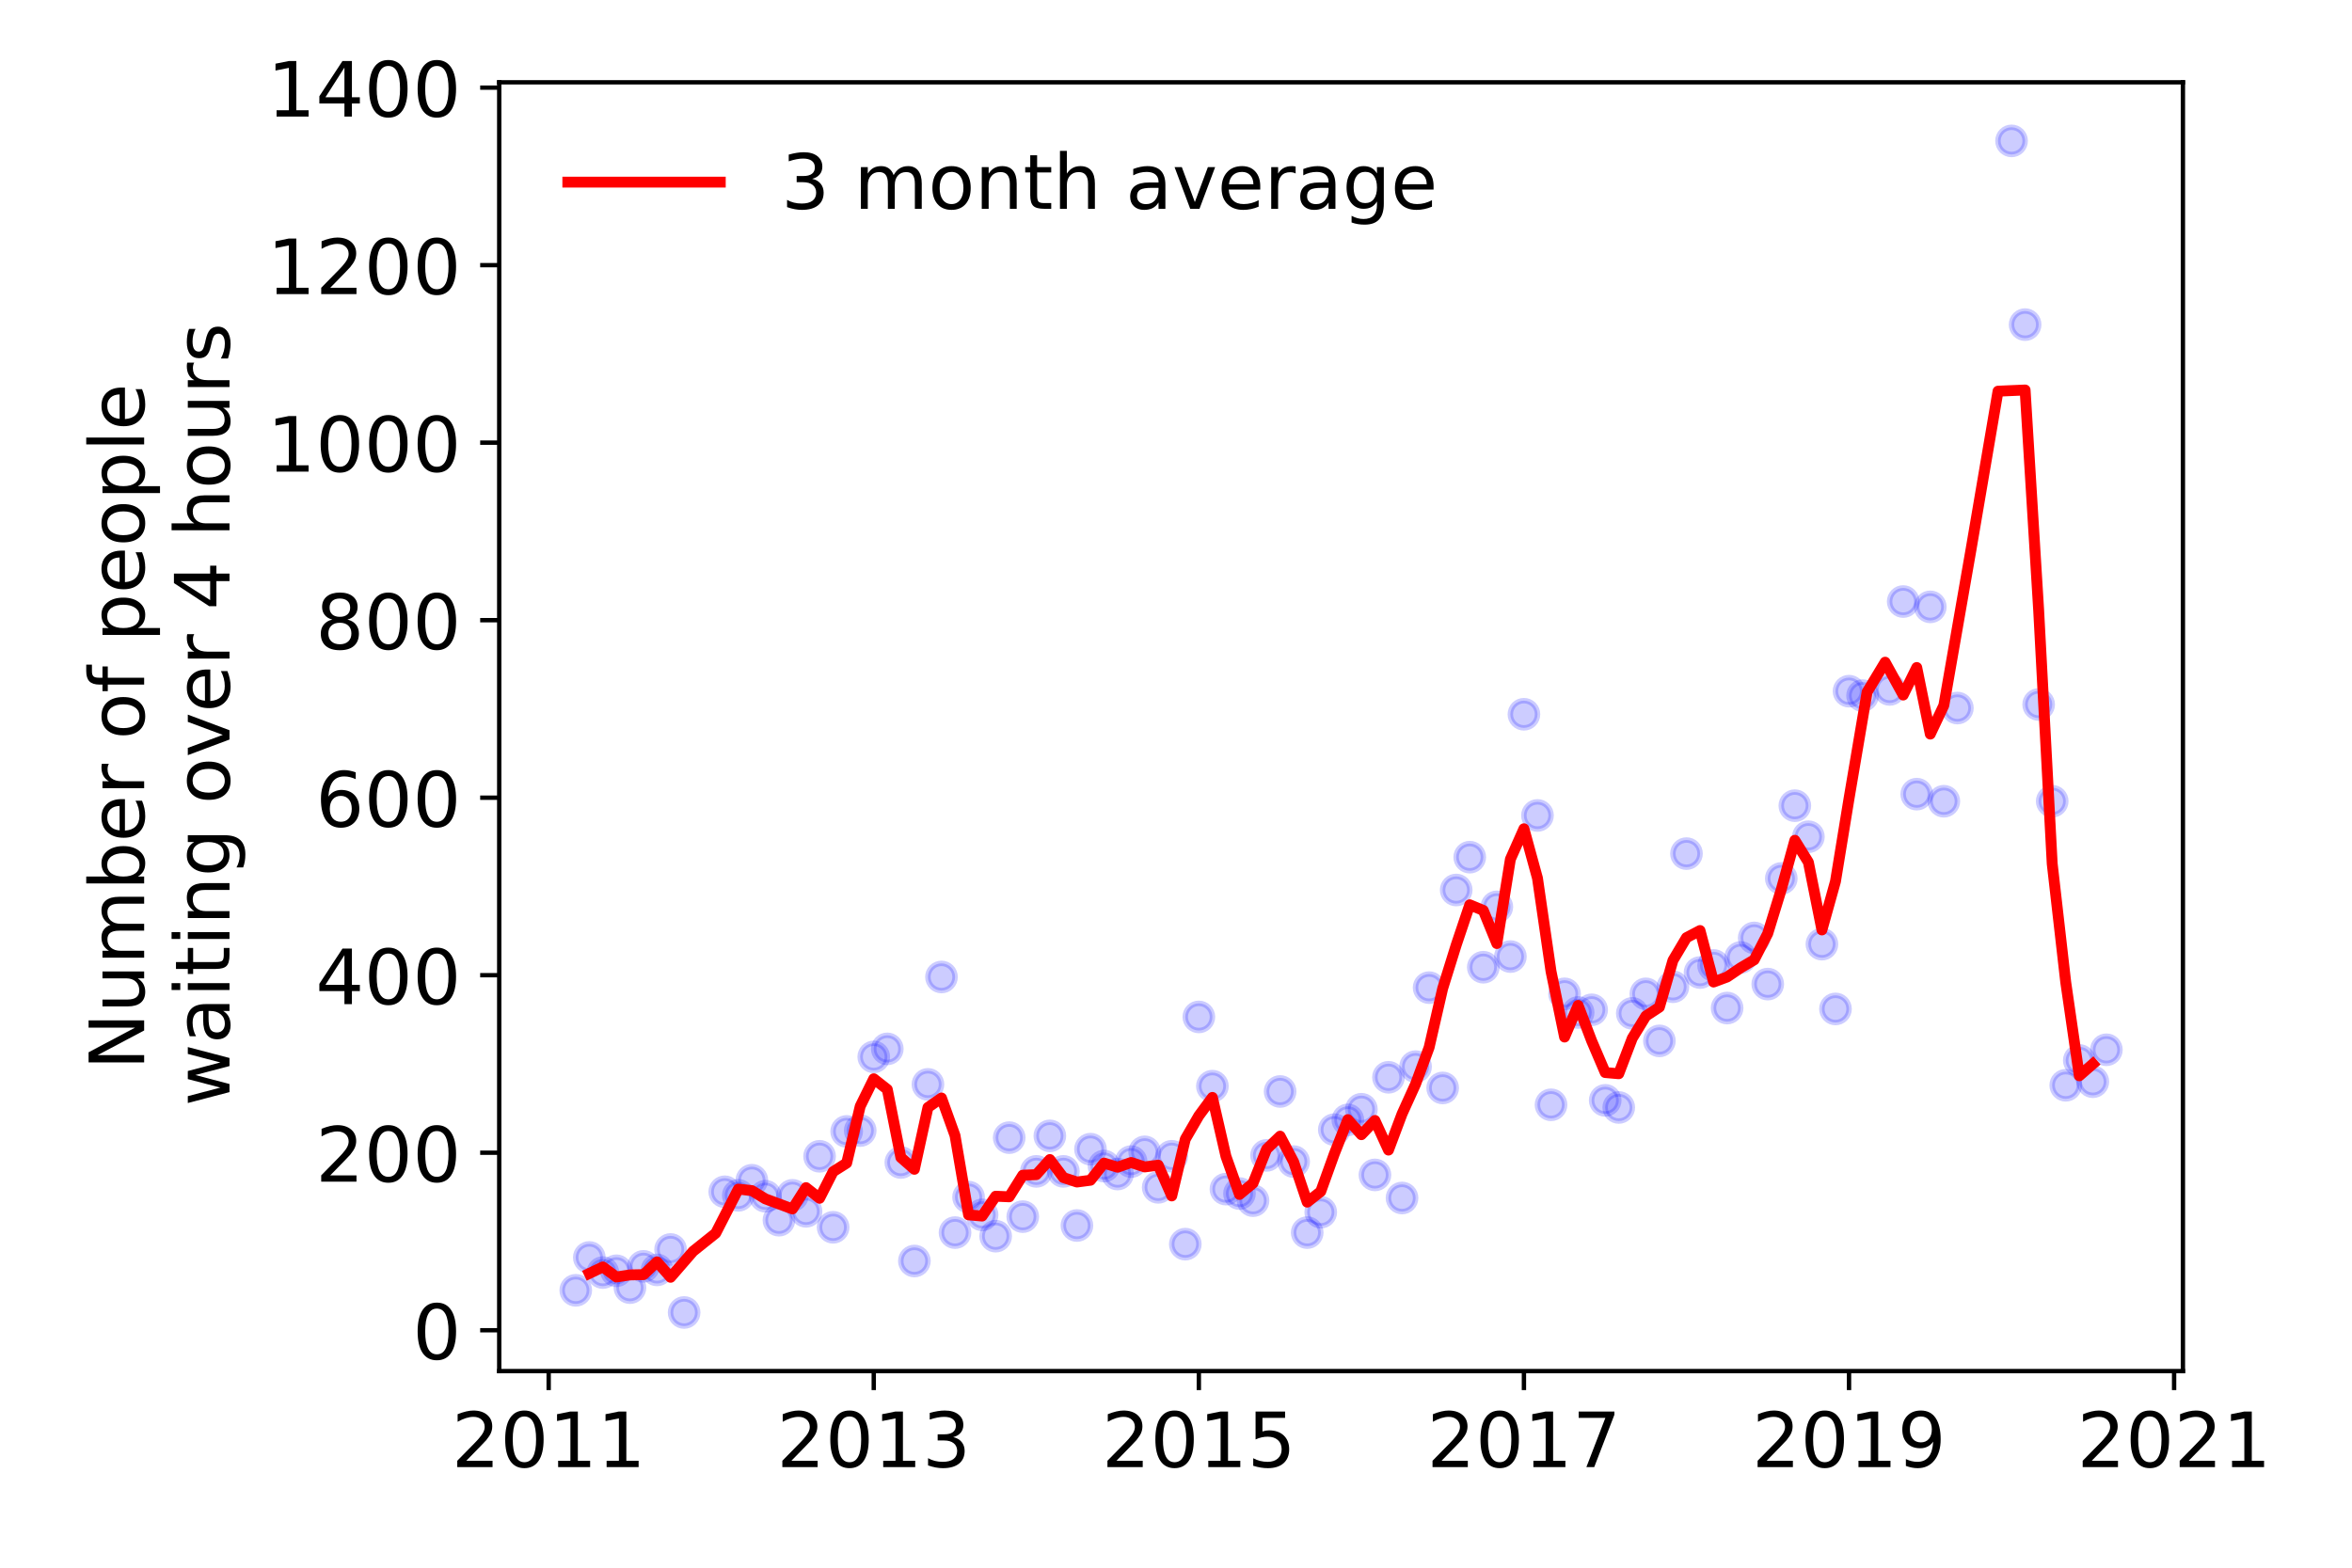 <?xml version="1.0" encoding="utf-8" standalone="no"?>
<!DOCTYPE svg PUBLIC "-//W3C//DTD SVG 1.1//EN"
  "http://www.w3.org/Graphics/SVG/1.1/DTD/svg11.dtd">
<!-- Created with matplotlib (https://matplotlib.org/) -->
<svg height="288pt" version="1.1" viewBox="0 0 432 288" width="432pt" xmlns="http://www.w3.org/2000/svg" xmlns:xlink="http://www.w3.org/1999/xlink">
 <defs>
  <style type="text/css">
*{stroke-linecap:butt;stroke-linejoin:round;}
  </style>
 </defs>
 <g id="figure_1">
  <g id="patch_1">
   <path d="M 0 288 
L 432 288 
L 432 0 
L 0 0 
z
" style="fill:#ffffff;"/>
  </g>
  <g id="axes_1">
   <g id="patch_2">
    <path d="M 91.695 251.88 
L 400.943 251.88 
L 400.943 15.12 
L 91.695 15.12 
z
" style="fill:#ffffff;"/>
   </g>
   <g id="matplotlib.axis_1">
    <g id="xtick_1">
     <g id="line2d_1">
      <defs>
       <path d="M 0 0 
L 0 3.5 
" id="md2a0198db1" style="stroke:#000000;stroke-width:0.8;"/>
      </defs>
      <g>
       <use style="stroke:#000000;stroke-width:0.8;" x="100.776" xlink:href="#md2a0198db1" y="251.88"/>
      </g>
     </g>
     <g id="text_1">
      <!-- 2011 -->
      <defs>
       <path d="M 19.188 8.297 
L 53.609 8.297 
L 53.609 0 
L 7.328 0 
L 7.328 8.297 
Q 12.938 14.109 22.625 23.891 
Q 32.328 33.688 34.812 36.531 
Q 39.547 41.844 41.422 45.531 
Q 43.312 49.219 43.312 52.781 
Q 43.312 58.594 39.234 62.25 
Q 35.156 65.922 28.609 65.922 
Q 23.969 65.922 18.812 64.312 
Q 13.672 62.703 7.812 59.422 
L 7.812 69.391 
Q 13.766 71.781 18.938 73 
Q 24.125 74.219 28.422 74.219 
Q 39.75 74.219 46.484 68.547 
Q 53.219 62.891 53.219 53.422 
Q 53.219 48.922 51.531 44.891 
Q 49.859 40.875 45.406 35.406 
Q 44.188 33.984 37.641 27.219 
Q 31.109 20.453 19.188 8.297 
z
" id="DejaVuSans-50"/>
       <path d="M 31.781 66.406 
Q 24.172 66.406 20.328 58.906 
Q 16.5 51.422 16.5 36.375 
Q 16.5 21.391 20.328 13.891 
Q 24.172 6.391 31.781 6.391 
Q 39.453 6.391 43.281 13.891 
Q 47.125 21.391 47.125 36.375 
Q 47.125 51.422 43.281 58.906 
Q 39.453 66.406 31.781 66.406 
z
M 31.781 74.219 
Q 44.047 74.219 50.516 64.516 
Q 56.984 54.828 56.984 36.375 
Q 56.984 17.969 50.516 8.266 
Q 44.047 -1.422 31.781 -1.422 
Q 19.531 -1.422 13.062 8.266 
Q 6.594 17.969 6.594 36.375 
Q 6.594 54.828 13.062 64.516 
Q 19.531 74.219 31.781 74.219 
z
" id="DejaVuSans-48"/>
       <path d="M 12.406 8.297 
L 28.516 8.297 
L 28.516 63.922 
L 10.984 60.406 
L 10.984 69.391 
L 28.422 72.906 
L 38.281 72.906 
L 38.281 8.297 
L 54.391 8.297 
L 54.391 0 
L 12.406 0 
z
" id="DejaVuSans-49"/>
      </defs>
      <g transform="translate(82.961 269.518)scale(0.14 -0.14)">
       <use xlink:href="#DejaVuSans-50"/>
       <use x="63.623" xlink:href="#DejaVuSans-48"/>
       <use x="127.246" xlink:href="#DejaVuSans-49"/>
       <use x="190.869" xlink:href="#DejaVuSans-49"/>
      </g>
     </g>
    </g>
    <g id="xtick_2">
     <g id="line2d_2">
      <g>
       <use style="stroke:#000000;stroke-width:0.8;" x="160.486" xlink:href="#md2a0198db1" y="251.88"/>
      </g>
     </g>
     <g id="text_2">
      <!-- 2013 -->
      <defs>
       <path d="M 40.578 39.312 
Q 47.656 37.797 51.625 33 
Q 55.609 28.219 55.609 21.188 
Q 55.609 10.406 48.188 4.484 
Q 40.766 -1.422 27.094 -1.422 
Q 22.516 -1.422 17.656 -0.516 
Q 12.797 0.391 7.625 2.203 
L 7.625 11.719 
Q 11.719 9.328 16.594 8.109 
Q 21.484 6.891 26.812 6.891 
Q 36.078 6.891 40.938 10.547 
Q 45.797 14.203 45.797 21.188 
Q 45.797 27.641 41.281 31.266 
Q 36.766 34.906 28.719 34.906 
L 20.219 34.906 
L 20.219 43.016 
L 29.109 43.016 
Q 36.375 43.016 40.234 45.922 
Q 44.094 48.828 44.094 54.297 
Q 44.094 59.906 40.109 62.906 
Q 36.141 65.922 28.719 65.922 
Q 24.656 65.922 20.016 65.031 
Q 15.375 64.156 9.812 62.312 
L 9.812 71.094 
Q 15.438 72.656 20.344 73.438 
Q 25.25 74.219 29.594 74.219 
Q 40.828 74.219 47.359 69.109 
Q 53.906 64.016 53.906 55.328 
Q 53.906 49.266 50.438 45.094 
Q 46.969 40.922 40.578 39.312 
z
" id="DejaVuSans-51"/>
      </defs>
      <g transform="translate(142.671 269.518)scale(0.14 -0.14)">
       <use xlink:href="#DejaVuSans-50"/>
       <use x="63.623" xlink:href="#DejaVuSans-48"/>
       <use x="127.246" xlink:href="#DejaVuSans-49"/>
       <use x="190.869" xlink:href="#DejaVuSans-51"/>
      </g>
     </g>
    </g>
    <g id="xtick_3">
     <g id="line2d_3">
      <g>
       <use style="stroke:#000000;stroke-width:0.8;" x="220.196" xlink:href="#md2a0198db1" y="251.88"/>
      </g>
     </g>
     <g id="text_3">
      <!-- 2015 -->
      <defs>
       <path d="M 10.797 72.906 
L 49.516 72.906 
L 49.516 64.594 
L 19.828 64.594 
L 19.828 46.734 
Q 21.969 47.469 24.109 47.828 
Q 26.266 48.188 28.422 48.188 
Q 40.625 48.188 47.75 41.5 
Q 54.891 34.812 54.891 23.391 
Q 54.891 11.625 47.562 5.094 
Q 40.234 -1.422 26.906 -1.422 
Q 22.312 -1.422 17.547 -0.641 
Q 12.797 0.141 7.719 1.703 
L 7.719 11.625 
Q 12.109 9.234 16.797 8.062 
Q 21.484 6.891 26.703 6.891 
Q 35.156 6.891 40.078 11.328 
Q 45.016 15.766 45.016 23.391 
Q 45.016 31 40.078 35.438 
Q 35.156 39.891 26.703 39.891 
Q 22.75 39.891 18.812 39.016 
Q 14.891 38.141 10.797 36.281 
z
" id="DejaVuSans-53"/>
      </defs>
      <g transform="translate(202.381 269.518)scale(0.14 -0.14)">
       <use xlink:href="#DejaVuSans-50"/>
       <use x="63.623" xlink:href="#DejaVuSans-48"/>
       <use x="127.246" xlink:href="#DejaVuSans-49"/>
       <use x="190.869" xlink:href="#DejaVuSans-53"/>
      </g>
     </g>
    </g>
    <g id="xtick_4">
     <g id="line2d_4">
      <g>
       <use style="stroke:#000000;stroke-width:0.8;" x="279.906" xlink:href="#md2a0198db1" y="251.88"/>
      </g>
     </g>
     <g id="text_4">
      <!-- 2017 -->
      <defs>
       <path d="M 8.203 72.906 
L 55.078 72.906 
L 55.078 68.703 
L 28.609 0 
L 18.312 0 
L 43.219 64.594 
L 8.203 64.594 
z
" id="DejaVuSans-55"/>
      </defs>
      <g transform="translate(262.091 269.518)scale(0.14 -0.14)">
       <use xlink:href="#DejaVuSans-50"/>
       <use x="63.623" xlink:href="#DejaVuSans-48"/>
       <use x="127.246" xlink:href="#DejaVuSans-49"/>
       <use x="190.869" xlink:href="#DejaVuSans-55"/>
      </g>
     </g>
    </g>
    <g id="xtick_5">
     <g id="line2d_5">
      <g>
       <use style="stroke:#000000;stroke-width:0.8;" x="339.616" xlink:href="#md2a0198db1" y="251.88"/>
      </g>
     </g>
     <g id="text_5">
      <!-- 2019 -->
      <defs>
       <path d="M 10.984 1.516 
L 10.984 10.5 
Q 14.703 8.734 18.5 7.812 
Q 22.312 6.891 25.984 6.891 
Q 35.75 6.891 40.891 13.453 
Q 46.047 20.016 46.781 33.406 
Q 43.953 29.203 39.594 26.953 
Q 35.25 24.703 29.984 24.703 
Q 19.047 24.703 12.672 31.312 
Q 6.297 37.938 6.297 49.422 
Q 6.297 60.641 12.938 67.422 
Q 19.578 74.219 30.609 74.219 
Q 43.266 74.219 49.922 64.516 
Q 56.594 54.828 56.594 36.375 
Q 56.594 19.141 48.406 8.859 
Q 40.234 -1.422 26.422 -1.422 
Q 22.703 -1.422 18.891 -0.688 
Q 15.094 0.047 10.984 1.516 
z
M 30.609 32.422 
Q 37.25 32.422 41.125 36.953 
Q 45.016 41.5 45.016 49.422 
Q 45.016 57.281 41.125 61.844 
Q 37.25 66.406 30.609 66.406 
Q 23.969 66.406 20.094 61.844 
Q 16.219 57.281 16.219 49.422 
Q 16.219 41.5 20.094 36.953 
Q 23.969 32.422 30.609 32.422 
z
" id="DejaVuSans-57"/>
      </defs>
      <g transform="translate(321.801 269.518)scale(0.14 -0.14)">
       <use xlink:href="#DejaVuSans-50"/>
       <use x="63.623" xlink:href="#DejaVuSans-48"/>
       <use x="127.246" xlink:href="#DejaVuSans-49"/>
       <use x="190.869" xlink:href="#DejaVuSans-57"/>
      </g>
     </g>
    </g>
    <g id="xtick_6">
     <g id="line2d_6">
      <g>
       <use style="stroke:#000000;stroke-width:0.8;" x="399.326" xlink:href="#md2a0198db1" y="251.88"/>
      </g>
     </g>
     <g id="text_6">
      <!-- 2021 -->
      <g transform="translate(381.511 269.518)scale(0.14 -0.14)">
       <use xlink:href="#DejaVuSans-50"/>
       <use x="63.623" xlink:href="#DejaVuSans-48"/>
       <use x="127.246" xlink:href="#DejaVuSans-50"/>
       <use x="190.869" xlink:href="#DejaVuSans-49"/>
      </g>
     </g>
    </g>
   </g>
   <g id="matplotlib.axis_2">
    <g id="ytick_1">
     <g id="line2d_7">
      <defs>
       <path d="M 0 0 
L -3.5 0 
" id="md199c65a89" style="stroke:#000000;stroke-width:0.8;"/>
      </defs>
      <g>
       <use style="stroke:#000000;stroke-width:0.8;" x="91.695" xlink:href="#md199c65a89" y="244.379"/>
      </g>
     </g>
     <g id="text_7">
      <!-- 0 -->
      <g transform="translate(75.787 249.698)scale(0.14 -0.14)">
       <use xlink:href="#DejaVuSans-48"/>
      </g>
     </g>
    </g>
    <g id="ytick_2">
     <g id="line2d_8">
      <g>
       <use style="stroke:#000000;stroke-width:0.8;" x="91.695" xlink:href="#md199c65a89" y="211.768"/>
      </g>
     </g>
     <g id="text_8">
      <!-- 200 -->
      <g transform="translate(57.972 217.087)scale(0.14 -0.14)">
       <use xlink:href="#DejaVuSans-50"/>
       <use x="63.623" xlink:href="#DejaVuSans-48"/>
       <use x="127.246" xlink:href="#DejaVuSans-48"/>
      </g>
     </g>
    </g>
    <g id="ytick_3">
     <g id="line2d_9">
      <g>
       <use style="stroke:#000000;stroke-width:0.8;" x="91.695" xlink:href="#md199c65a89" y="179.156"/>
      </g>
     </g>
     <g id="text_9">
      <!-- 400 -->
      <defs>
       <path d="M 37.797 64.312 
L 12.891 25.391 
L 37.797 25.391 
z
M 35.203 72.906 
L 47.609 72.906 
L 47.609 25.391 
L 58.016 25.391 
L 58.016 17.188 
L 47.609 17.188 
L 47.609 0 
L 37.797 0 
L 37.797 17.188 
L 4.891 17.188 
L 4.891 26.703 
z
" id="DejaVuSans-52"/>
      </defs>
      <g transform="translate(57.972 184.475)scale(0.14 -0.14)">
       <use xlink:href="#DejaVuSans-52"/>
       <use x="63.623" xlink:href="#DejaVuSans-48"/>
       <use x="127.246" xlink:href="#DejaVuSans-48"/>
      </g>
     </g>
    </g>
    <g id="ytick_4">
     <g id="line2d_10">
      <g>
       <use style="stroke:#000000;stroke-width:0.8;" x="91.695" xlink:href="#md199c65a89" y="146.545"/>
      </g>
     </g>
     <g id="text_10">
      <!-- 600 -->
      <defs>
       <path d="M 33.016 40.375 
Q 26.375 40.375 22.484 35.828 
Q 18.609 31.297 18.609 23.391 
Q 18.609 15.531 22.484 10.953 
Q 26.375 6.391 33.016 6.391 
Q 39.656 6.391 43.531 10.953 
Q 47.406 15.531 47.406 23.391 
Q 47.406 31.297 43.531 35.828 
Q 39.656 40.375 33.016 40.375 
z
M 52.594 71.297 
L 52.594 62.312 
Q 48.875 64.062 45.094 64.984 
Q 41.312 65.922 37.594 65.922 
Q 27.828 65.922 22.672 59.328 
Q 17.531 52.734 16.797 39.406 
Q 19.672 43.656 24.016 45.922 
Q 28.375 48.188 33.594 48.188 
Q 44.578 48.188 50.953 41.516 
Q 57.328 34.859 57.328 23.391 
Q 57.328 12.156 50.688 5.359 
Q 44.047 -1.422 33.016 -1.422 
Q 20.359 -1.422 13.672 8.266 
Q 6.984 17.969 6.984 36.375 
Q 6.984 53.656 15.188 63.938 
Q 23.391 74.219 37.203 74.219 
Q 40.922 74.219 44.703 73.484 
Q 48.484 72.75 52.594 71.297 
z
" id="DejaVuSans-54"/>
      </defs>
      <g transform="translate(57.972 151.864)scale(0.14 -0.14)">
       <use xlink:href="#DejaVuSans-54"/>
       <use x="63.623" xlink:href="#DejaVuSans-48"/>
       <use x="127.246" xlink:href="#DejaVuSans-48"/>
      </g>
     </g>
    </g>
    <g id="ytick_5">
     <g id="line2d_11">
      <g>
       <use style="stroke:#000000;stroke-width:0.8;" x="91.695" xlink:href="#md199c65a89" y="113.933"/>
      </g>
     </g>
     <g id="text_11">
      <!-- 800 -->
      <defs>
       <path d="M 31.781 34.625 
Q 24.75 34.625 20.719 30.859 
Q 16.703 27.094 16.703 20.516 
Q 16.703 13.922 20.719 10.156 
Q 24.75 6.391 31.781 6.391 
Q 38.812 6.391 42.859 10.172 
Q 46.922 13.969 46.922 20.516 
Q 46.922 27.094 42.891 30.859 
Q 38.875 34.625 31.781 34.625 
z
M 21.922 38.812 
Q 15.578 40.375 12.031 44.719 
Q 8.5 49.078 8.5 55.328 
Q 8.5 64.062 14.719 69.141 
Q 20.953 74.219 31.781 74.219 
Q 42.672 74.219 48.875 69.141 
Q 55.078 64.062 55.078 55.328 
Q 55.078 49.078 51.531 44.719 
Q 48 40.375 41.703 38.812 
Q 48.828 37.156 52.797 32.312 
Q 56.781 27.484 56.781 20.516 
Q 56.781 9.906 50.312 4.234 
Q 43.844 -1.422 31.781 -1.422 
Q 19.734 -1.422 13.25 4.234 
Q 6.781 9.906 6.781 20.516 
Q 6.781 27.484 10.781 32.312 
Q 14.797 37.156 21.922 38.812 
z
M 18.312 54.391 
Q 18.312 48.734 21.844 45.562 
Q 25.391 42.391 31.781 42.391 
Q 38.141 42.391 41.719 45.562 
Q 45.312 48.734 45.312 54.391 
Q 45.312 60.062 41.719 63.234 
Q 38.141 66.406 31.781 66.406 
Q 25.391 66.406 21.844 63.234 
Q 18.312 60.062 18.312 54.391 
z
" id="DejaVuSans-56"/>
      </defs>
      <g transform="translate(57.972 119.252)scale(0.14 -0.14)">
       <use xlink:href="#DejaVuSans-56"/>
       <use x="63.623" xlink:href="#DejaVuSans-48"/>
       <use x="127.246" xlink:href="#DejaVuSans-48"/>
      </g>
     </g>
    </g>
    <g id="ytick_6">
     <g id="line2d_12">
      <g>
       <use style="stroke:#000000;stroke-width:0.8;" x="91.695" xlink:href="#md199c65a89" y="81.321"/>
      </g>
     </g>
     <g id="text_12">
      <!-- 1000 -->
      <g transform="translate(49.065 86.64)scale(0.14 -0.14)">
       <use xlink:href="#DejaVuSans-49"/>
       <use x="63.623" xlink:href="#DejaVuSans-48"/>
       <use x="127.246" xlink:href="#DejaVuSans-48"/>
       <use x="190.869" xlink:href="#DejaVuSans-48"/>
      </g>
     </g>
    </g>
    <g id="ytick_7">
     <g id="line2d_13">
      <g>
       <use style="stroke:#000000;stroke-width:0.8;" x="91.695" xlink:href="#md199c65a89" y="48.71"/>
      </g>
     </g>
     <g id="text_13">
      <!-- 1200 -->
      <g transform="translate(49.065 54.029)scale(0.14 -0.14)">
       <use xlink:href="#DejaVuSans-49"/>
       <use x="63.623" xlink:href="#DejaVuSans-50"/>
       <use x="127.246" xlink:href="#DejaVuSans-48"/>
       <use x="190.869" xlink:href="#DejaVuSans-48"/>
      </g>
     </g>
    </g>
    <g id="ytick_8">
     <g id="line2d_14">
      <g>
       <use style="stroke:#000000;stroke-width:0.8;" x="91.695" xlink:href="#md199c65a89" y="16.098"/>
      </g>
     </g>
     <g id="text_14">
      <!-- 1400 -->
      <g transform="translate(49.065 21.417)scale(0.14 -0.14)">
       <use xlink:href="#DejaVuSans-49"/>
       <use x="63.623" xlink:href="#DejaVuSans-52"/>
       <use x="127.246" xlink:href="#DejaVuSans-48"/>
       <use x="190.869" xlink:href="#DejaVuSans-48"/>
      </g>
     </g>
    </g>
    <g id="text_15">
     <!-- Number of people -->
     <defs>
      <path d="M 9.812 72.906 
L 23.094 72.906 
L 55.422 11.922 
L 55.422 72.906 
L 64.984 72.906 
L 64.984 0 
L 51.703 0 
L 19.391 60.984 
L 19.391 0 
L 9.812 0 
z
" id="DejaVuSans-78"/>
      <path d="M 8.5 21.578 
L 8.5 54.688 
L 17.484 54.688 
L 17.484 21.922 
Q 17.484 14.156 20.5 10.266 
Q 23.531 6.391 29.594 6.391 
Q 36.859 6.391 41.078 11.031 
Q 45.312 15.672 45.312 23.688 
L 45.312 54.688 
L 54.297 54.688 
L 54.297 0 
L 45.312 0 
L 45.312 8.406 
Q 42.047 3.422 37.719 1 
Q 33.406 -1.422 27.688 -1.422 
Q 18.266 -1.422 13.375 4.438 
Q 8.5 10.297 8.5 21.578 
z
M 31.109 56 
z
" id="DejaVuSans-117"/>
      <path d="M 52 44.188 
Q 55.375 50.25 60.062 53.125 
Q 64.75 56 71.094 56 
Q 79.641 56 84.281 50.016 
Q 88.922 44.047 88.922 33.016 
L 88.922 0 
L 79.891 0 
L 79.891 32.719 
Q 79.891 40.578 77.094 44.375 
Q 74.312 48.188 68.609 48.188 
Q 61.625 48.188 57.562 43.547 
Q 53.516 38.922 53.516 30.906 
L 53.516 0 
L 44.484 0 
L 44.484 32.719 
Q 44.484 40.625 41.703 44.406 
Q 38.922 48.188 33.109 48.188 
Q 26.219 48.188 22.156 43.531 
Q 18.109 38.875 18.109 30.906 
L 18.109 0 
L 9.078 0 
L 9.078 54.688 
L 18.109 54.688 
L 18.109 46.188 
Q 21.188 51.219 25.484 53.609 
Q 29.781 56 35.688 56 
Q 41.656 56 45.828 52.969 
Q 50 49.953 52 44.188 
z
" id="DejaVuSans-109"/>
      <path d="M 48.688 27.297 
Q 48.688 37.203 44.609 42.844 
Q 40.531 48.484 33.406 48.484 
Q 26.266 48.484 22.188 42.844 
Q 18.109 37.203 18.109 27.297 
Q 18.109 17.391 22.188 11.75 
Q 26.266 6.109 33.406 6.109 
Q 40.531 6.109 44.609 11.75 
Q 48.688 17.391 48.688 27.297 
z
M 18.109 46.391 
Q 20.953 51.266 25.266 53.625 
Q 29.594 56 35.594 56 
Q 45.562 56 51.781 48.094 
Q 58.016 40.188 58.016 27.297 
Q 58.016 14.406 51.781 6.484 
Q 45.562 -1.422 35.594 -1.422 
Q 29.594 -1.422 25.266 0.953 
Q 20.953 3.328 18.109 8.203 
L 18.109 0 
L 9.078 0 
L 9.078 75.984 
L 18.109 75.984 
z
" id="DejaVuSans-98"/>
      <path d="M 56.203 29.594 
L 56.203 25.203 
L 14.891 25.203 
Q 15.484 15.922 20.484 11.062 
Q 25.484 6.203 34.422 6.203 
Q 39.594 6.203 44.453 7.469 
Q 49.312 8.734 54.109 11.281 
L 54.109 2.781 
Q 49.266 0.734 44.188 -0.344 
Q 39.109 -1.422 33.891 -1.422 
Q 20.797 -1.422 13.156 6.188 
Q 5.516 13.812 5.516 26.812 
Q 5.516 40.234 12.766 48.109 
Q 20.016 56 32.328 56 
Q 43.359 56 49.781 48.891 
Q 56.203 41.797 56.203 29.594 
z
M 47.219 32.234 
Q 47.125 39.594 43.094 43.984 
Q 39.062 48.391 32.422 48.391 
Q 24.906 48.391 20.391 44.141 
Q 15.875 39.891 15.188 32.172 
z
" id="DejaVuSans-101"/>
      <path d="M 41.109 46.297 
Q 39.594 47.172 37.812 47.578 
Q 36.031 48 33.891 48 
Q 26.266 48 22.188 43.047 
Q 18.109 38.094 18.109 28.812 
L 18.109 0 
L 9.078 0 
L 9.078 54.688 
L 18.109 54.688 
L 18.109 46.188 
Q 20.953 51.172 25.484 53.578 
Q 30.031 56 36.531 56 
Q 37.453 56 38.578 55.875 
Q 39.703 55.766 41.062 55.516 
z
" id="DejaVuSans-114"/>
      <path id="DejaVuSans-32"/>
      <path d="M 30.609 48.391 
Q 23.391 48.391 19.188 42.75 
Q 14.984 37.109 14.984 27.297 
Q 14.984 17.484 19.156 11.844 
Q 23.344 6.203 30.609 6.203 
Q 37.797 6.203 41.984 11.859 
Q 46.188 17.531 46.188 27.297 
Q 46.188 37.016 41.984 42.703 
Q 37.797 48.391 30.609 48.391 
z
M 30.609 56 
Q 42.328 56 49.016 48.375 
Q 55.719 40.766 55.719 27.297 
Q 55.719 13.875 49.016 6.219 
Q 42.328 -1.422 30.609 -1.422 
Q 18.844 -1.422 12.172 6.219 
Q 5.516 13.875 5.516 27.297 
Q 5.516 40.766 12.172 48.375 
Q 18.844 56 30.609 56 
z
" id="DejaVuSans-111"/>
      <path d="M 37.109 75.984 
L 37.109 68.5 
L 28.516 68.5 
Q 23.688 68.5 21.797 66.547 
Q 19.922 64.594 19.922 59.516 
L 19.922 54.688 
L 34.719 54.688 
L 34.719 47.703 
L 19.922 47.703 
L 19.922 0 
L 10.891 0 
L 10.891 47.703 
L 2.297 47.703 
L 2.297 54.688 
L 10.891 54.688 
L 10.891 58.5 
Q 10.891 67.625 15.141 71.797 
Q 19.391 75.984 28.609 75.984 
z
" id="DejaVuSans-102"/>
      <path d="M 18.109 8.203 
L 18.109 -20.797 
L 9.078 -20.797 
L 9.078 54.688 
L 18.109 54.688 
L 18.109 46.391 
Q 20.953 51.266 25.266 53.625 
Q 29.594 56 35.594 56 
Q 45.562 56 51.781 48.094 
Q 58.016 40.188 58.016 27.297 
Q 58.016 14.406 51.781 6.484 
Q 45.562 -1.422 35.594 -1.422 
Q 29.594 -1.422 25.266 0.953 
Q 20.953 3.328 18.109 8.203 
z
M 48.688 27.297 
Q 48.688 37.203 44.609 42.844 
Q 40.531 48.484 33.406 48.484 
Q 26.266 48.484 22.188 42.844 
Q 18.109 37.203 18.109 27.297 
Q 18.109 17.391 22.188 11.75 
Q 26.266 6.109 33.406 6.109 
Q 40.531 6.109 44.609 11.75 
Q 48.688 17.391 48.688 27.297 
z
" id="DejaVuSans-112"/>
      <path d="M 9.422 75.984 
L 18.406 75.984 
L 18.406 0 
L 9.422 0 
z
" id="DejaVuSans-108"/>
     </defs>
     <g transform="translate(26.477 196.547)rotate(-90)scale(0.14 -0.14)">
      <use xlink:href="#DejaVuSans-78"/>
      <use x="74.805" xlink:href="#DejaVuSans-117"/>
      <use x="138.184" xlink:href="#DejaVuSans-109"/>
      <use x="235.596" xlink:href="#DejaVuSans-98"/>
      <use x="299.072" xlink:href="#DejaVuSans-101"/>
      <use x="360.596" xlink:href="#DejaVuSans-114"/>
      <use x="401.709" xlink:href="#DejaVuSans-32"/>
      <use x="433.496" xlink:href="#DejaVuSans-111"/>
      <use x="494.678" xlink:href="#DejaVuSans-102"/>
      <use x="529.883" xlink:href="#DejaVuSans-32"/>
      <use x="561.67" xlink:href="#DejaVuSans-112"/>
      <use x="625.146" xlink:href="#DejaVuSans-101"/>
      <use x="686.67" xlink:href="#DejaVuSans-111"/>
      <use x="747.852" xlink:href="#DejaVuSans-112"/>
      <use x="811.328" xlink:href="#DejaVuSans-108"/>
      <use x="839.111" xlink:href="#DejaVuSans-101"/>
     </g>
     <!--  waiting over 4 hours -->
     <defs>
      <path d="M 4.203 54.688 
L 13.188 54.688 
L 24.422 12.016 
L 35.594 54.688 
L 46.188 54.688 
L 57.422 12.016 
L 68.609 54.688 
L 77.594 54.688 
L 63.281 0 
L 52.688 0 
L 40.922 44.828 
L 29.109 0 
L 18.5 0 
z
" id="DejaVuSans-119"/>
      <path d="M 34.281 27.484 
Q 23.391 27.484 19.188 25 
Q 14.984 22.516 14.984 16.5 
Q 14.984 11.719 18.141 8.906 
Q 21.297 6.109 26.703 6.109 
Q 34.188 6.109 38.703 11.406 
Q 43.219 16.703 43.219 25.484 
L 43.219 27.484 
z
M 52.203 31.203 
L 52.203 0 
L 43.219 0 
L 43.219 8.297 
Q 40.141 3.328 35.547 0.953 
Q 30.953 -1.422 24.312 -1.422 
Q 15.922 -1.422 10.953 3.297 
Q 6 8.016 6 15.922 
Q 6 25.141 12.172 29.828 
Q 18.359 34.516 30.609 34.516 
L 43.219 34.516 
L 43.219 35.406 
Q 43.219 41.609 39.141 45 
Q 35.062 48.391 27.688 48.391 
Q 23 48.391 18.547 47.266 
Q 14.109 46.141 10.016 43.891 
L 10.016 52.203 
Q 14.938 54.109 19.578 55.047 
Q 24.219 56 28.609 56 
Q 40.484 56 46.344 49.844 
Q 52.203 43.703 52.203 31.203 
z
" id="DejaVuSans-97"/>
      <path d="M 9.422 54.688 
L 18.406 54.688 
L 18.406 0 
L 9.422 0 
z
M 9.422 75.984 
L 18.406 75.984 
L 18.406 64.594 
L 9.422 64.594 
z
" id="DejaVuSans-105"/>
      <path d="M 18.312 70.219 
L 18.312 54.688 
L 36.812 54.688 
L 36.812 47.703 
L 18.312 47.703 
L 18.312 18.016 
Q 18.312 11.328 20.141 9.422 
Q 21.969 7.516 27.594 7.516 
L 36.812 7.516 
L 36.812 0 
L 27.594 0 
Q 17.188 0 13.234 3.875 
Q 9.281 7.766 9.281 18.016 
L 9.281 47.703 
L 2.688 47.703 
L 2.688 54.688 
L 9.281 54.688 
L 9.281 70.219 
z
" id="DejaVuSans-116"/>
      <path d="M 54.891 33.016 
L 54.891 0 
L 45.906 0 
L 45.906 32.719 
Q 45.906 40.484 42.875 44.328 
Q 39.844 48.188 33.797 48.188 
Q 26.516 48.188 22.312 43.547 
Q 18.109 38.922 18.109 30.906 
L 18.109 0 
L 9.078 0 
L 9.078 54.688 
L 18.109 54.688 
L 18.109 46.188 
Q 21.344 51.125 25.703 53.562 
Q 30.078 56 35.797 56 
Q 45.219 56 50.047 50.172 
Q 54.891 44.344 54.891 33.016 
z
" id="DejaVuSans-110"/>
      <path d="M 45.406 27.984 
Q 45.406 37.75 41.375 43.109 
Q 37.359 48.484 30.078 48.484 
Q 22.859 48.484 18.828 43.109 
Q 14.797 37.75 14.797 27.984 
Q 14.797 18.266 18.828 12.891 
Q 22.859 7.516 30.078 7.516 
Q 37.359 7.516 41.375 12.891 
Q 45.406 18.266 45.406 27.984 
z
M 54.391 6.781 
Q 54.391 -7.172 48.188 -13.984 
Q 42 -20.797 29.203 -20.797 
Q 24.469 -20.797 20.266 -20.094 
Q 16.062 -19.391 12.109 -17.922 
L 12.109 -9.188 
Q 16.062 -11.328 19.922 -12.344 
Q 23.781 -13.375 27.781 -13.375 
Q 36.625 -13.375 41.016 -8.766 
Q 45.406 -4.156 45.406 5.172 
L 45.406 9.625 
Q 42.625 4.781 38.281 2.391 
Q 33.938 0 27.875 0 
Q 17.828 0 11.672 7.656 
Q 5.516 15.328 5.516 27.984 
Q 5.516 40.672 11.672 48.328 
Q 17.828 56 27.875 56 
Q 33.938 56 38.281 53.609 
Q 42.625 51.219 45.406 46.391 
L 45.406 54.688 
L 54.391 54.688 
z
" id="DejaVuSans-103"/>
      <path d="M 2.984 54.688 
L 12.5 54.688 
L 29.594 8.797 
L 46.688 54.688 
L 56.203 54.688 
L 35.688 0 
L 23.484 0 
z
" id="DejaVuSans-118"/>
      <path d="M 54.891 33.016 
L 54.891 0 
L 45.906 0 
L 45.906 32.719 
Q 45.906 40.484 42.875 44.328 
Q 39.844 48.188 33.797 48.188 
Q 26.516 48.188 22.312 43.547 
Q 18.109 38.922 18.109 30.906 
L 18.109 0 
L 9.078 0 
L 9.078 75.984 
L 18.109 75.984 
L 18.109 46.188 
Q 21.344 51.125 25.703 53.562 
Q 30.078 56 35.797 56 
Q 45.219 56 50.047 50.172 
Q 54.891 44.344 54.891 33.016 
z
" id="DejaVuSans-104"/>
      <path d="M 44.281 53.078 
L 44.281 44.578 
Q 40.484 46.531 36.375 47.5 
Q 32.281 48.484 27.875 48.484 
Q 21.188 48.484 17.844 46.438 
Q 14.5 44.391 14.5 40.281 
Q 14.5 37.156 16.891 35.375 
Q 19.281 33.594 26.516 31.984 
L 29.594 31.297 
Q 39.156 29.25 43.188 25.516 
Q 47.219 21.781 47.219 15.094 
Q 47.219 7.469 41.188 3.016 
Q 35.156 -1.422 24.609 -1.422 
Q 20.219 -1.422 15.453 -0.562 
Q 10.688 0.297 5.422 2 
L 5.422 11.281 
Q 10.406 8.688 15.234 7.391 
Q 20.062 6.109 24.812 6.109 
Q 31.156 6.109 34.562 8.281 
Q 37.984 10.453 37.984 14.406 
Q 37.984 18.062 35.516 20.016 
Q 33.062 21.969 24.703 23.781 
L 21.578 24.516 
Q 13.234 26.266 9.516 29.906 
Q 5.812 33.547 5.812 39.891 
Q 5.812 47.609 11.281 51.797 
Q 16.75 56 26.812 56 
Q 31.781 56 36.172 55.266 
Q 40.578 54.547 44.281 53.078 
z
" id="DejaVuSans-115"/>
     </defs>
     <g transform="translate(42.153 207.672)rotate(-90)scale(0.14 -0.14)">
      <use xlink:href="#DejaVuSans-32"/>
      <use x="31.787" xlink:href="#DejaVuSans-119"/>
      <use x="113.574" xlink:href="#DejaVuSans-97"/>
      <use x="174.854" xlink:href="#DejaVuSans-105"/>
      <use x="202.637" xlink:href="#DejaVuSans-116"/>
      <use x="241.846" xlink:href="#DejaVuSans-105"/>
      <use x="269.629" xlink:href="#DejaVuSans-110"/>
      <use x="333.008" xlink:href="#DejaVuSans-103"/>
      <use x="396.484" xlink:href="#DejaVuSans-32"/>
      <use x="428.271" xlink:href="#DejaVuSans-111"/>
      <use x="489.453" xlink:href="#DejaVuSans-118"/>
      <use x="548.633" xlink:href="#DejaVuSans-101"/>
      <use x="610.156" xlink:href="#DejaVuSans-114"/>
      <use x="651.27" xlink:href="#DejaVuSans-32"/>
      <use x="683.057" xlink:href="#DejaVuSans-52"/>
      <use x="746.68" xlink:href="#DejaVuSans-32"/>
      <use x="778.467" xlink:href="#DejaVuSans-104"/>
      <use x="841.846" xlink:href="#DejaVuSans-111"/>
      <use x="903.027" xlink:href="#DejaVuSans-117"/>
      <use x="966.406" xlink:href="#DejaVuSans-114"/>
      <use x="1007.52" xlink:href="#DejaVuSans-115"/>
     </g>
    </g>
   </g>
   <g id="line2d_15">
    <defs>
     <path d="M 0 2.5 
C 0.663 2.5 1.299 2.237 1.768 1.768 
C 2.237 1.299 2.5 0.663 2.5 0 
C 2.5 -0.663 2.237 -1.299 1.768 -1.768 
C 1.299 -2.237 0.663 -2.5 0 -2.5 
C -0.663 -2.5 -1.299 -2.237 -1.768 -1.768 
C -2.237 -1.299 -2.5 -0.663 -2.5 0 
C -2.5 0.663 -2.237 1.299 -1.768 1.768 
C -1.299 2.237 -0.663 2.5 0 2.5 
z
" id="m18920944eb" style="stroke:#0000ff;stroke-opacity:0.2;"/>
    </defs>
    <g clip-path="url(#p17a7b93f51)">
     <use style="fill:#0000ff;fill-opacity:0.2;stroke:#0000ff;stroke-opacity:0.2;" x="386.887" xlink:href="#m18920944eb" y="192.853"/>
     <use style="fill:#0000ff;fill-opacity:0.2;stroke:#0000ff;stroke-opacity:0.2;" x="384.399" xlink:href="#m18920944eb" y="198.723"/>
     <use style="fill:#0000ff;fill-opacity:0.2;stroke:#0000ff;stroke-opacity:0.2;" x="381.911" xlink:href="#m18920944eb" y="194.81"/>
     <use style="fill:#0000ff;fill-opacity:0.2;stroke:#0000ff;stroke-opacity:0.2;" x="379.423" xlink:href="#m18920944eb" y="199.375"/>
     <use style="fill:#0000ff;fill-opacity:0.2;stroke:#0000ff;stroke-opacity:0.2;" x="376.935" xlink:href="#m18920944eb" y="147.197"/>
     <use style="fill:#0000ff;fill-opacity:0.2;stroke:#0000ff;stroke-opacity:0.2;" x="374.447" xlink:href="#m18920944eb" y="129.424"/>
     <use style="fill:#0000ff;fill-opacity:0.2;stroke:#0000ff;stroke-opacity:0.2;" x="371.959" xlink:href="#m18920944eb" y="59.635"/>
     <use style="fill:#0000ff;fill-opacity:0.2;stroke:#0000ff;stroke-opacity:0.2;" x="369.471" xlink:href="#m18920944eb" y="25.882"/>
     <use style="fill:#0000ff;fill-opacity:0.2;stroke:#0000ff;stroke-opacity:0.2;" x="359.519" xlink:href="#m18920944eb" y="130.076"/>
     <use style="fill:#0000ff;fill-opacity:0.2;stroke:#0000ff;stroke-opacity:0.2;" x="357.032" xlink:href="#m18920944eb" y="147.197"/>
     <use style="fill:#0000ff;fill-opacity:0.2;stroke:#0000ff;stroke-opacity:0.2;" x="354.544" xlink:href="#m18920944eb" y="111.487"/>
     <use style="fill:#0000ff;fill-opacity:0.2;stroke:#0000ff;stroke-opacity:0.2;" x="352.056" xlink:href="#m18920944eb" y="145.892"/>
     <use style="fill:#0000ff;fill-opacity:0.2;stroke:#0000ff;stroke-opacity:0.2;" x="349.568" xlink:href="#m18920944eb" y="110.509"/>
     <use style="fill:#0000ff;fill-opacity:0.2;stroke:#0000ff;stroke-opacity:0.2;" x="347.08" xlink:href="#m18920944eb" y="126.652"/>
     <use style="fill:#0000ff;fill-opacity:0.2;stroke:#0000ff;stroke-opacity:0.2;" x="342.104" xlink:href="#m18920944eb" y="127.793"/>
     <use style="fill:#0000ff;fill-opacity:0.2;stroke:#0000ff;stroke-opacity:0.2;" x="339.616" xlink:href="#m18920944eb" y="126.978"/>
     <use style="fill:#0000ff;fill-opacity:0.2;stroke:#0000ff;stroke-opacity:0.2;" x="337.128" xlink:href="#m18920944eb" y="185.352"/>
     <use style="fill:#0000ff;fill-opacity:0.2;stroke:#0000ff;stroke-opacity:0.2;" x="334.64" xlink:href="#m18920944eb" y="173.449"/>
     <use style="fill:#0000ff;fill-opacity:0.2;stroke:#0000ff;stroke-opacity:0.2;" x="332.152" xlink:href="#m18920944eb" y="153.719"/>
     <use style="fill:#0000ff;fill-opacity:0.2;stroke:#0000ff;stroke-opacity:0.2;" x="329.664" xlink:href="#m18920944eb" y="148.012"/>
     <use style="fill:#0000ff;fill-opacity:0.2;stroke:#0000ff;stroke-opacity:0.2;" x="327.176" xlink:href="#m18920944eb" y="161.383"/>
     <use style="fill:#0000ff;fill-opacity:0.2;stroke:#0000ff;stroke-opacity:0.2;" x="324.689" xlink:href="#m18920944eb" y="180.787"/>
     <use style="fill:#0000ff;fill-opacity:0.2;stroke:#0000ff;stroke-opacity:0.2;" x="322.201" xlink:href="#m18920944eb" y="172.308"/>
     <use style="fill:#0000ff;fill-opacity:0.2;stroke:#0000ff;stroke-opacity:0.2;" x="319.713" xlink:href="#m18920944eb" y="175.895"/>
     <use style="fill:#0000ff;fill-opacity:0.2;stroke:#0000ff;stroke-opacity:0.2;" x="317.225" xlink:href="#m18920944eb" y="185.189"/>
     <use style="fill:#0000ff;fill-opacity:0.2;stroke:#0000ff;stroke-opacity:0.2;" x="314.737" xlink:href="#m18920944eb" y="177.363"/>
     <use style="fill:#0000ff;fill-opacity:0.2;stroke:#0000ff;stroke-opacity:0.2;" x="312.249" xlink:href="#m18920944eb" y="178.667"/>
     <use style="fill:#0000ff;fill-opacity:0.2;stroke:#0000ff;stroke-opacity:0.2;" x="309.761" xlink:href="#m18920944eb" y="156.817"/>
     <use style="fill:#0000ff;fill-opacity:0.2;stroke:#0000ff;stroke-opacity:0.2;" x="307.273" xlink:href="#m18920944eb" y="181.276"/>
     <use style="fill:#0000ff;fill-opacity:0.2;stroke:#0000ff;stroke-opacity:0.2;" x="304.785" xlink:href="#m18920944eb" y="191.222"/>
     <use style="fill:#0000ff;fill-opacity:0.2;stroke:#0000ff;stroke-opacity:0.2;" x="302.297" xlink:href="#m18920944eb" y="182.58"/>
     <use style="fill:#0000ff;fill-opacity:0.2;stroke:#0000ff;stroke-opacity:0.2;" x="299.809" xlink:href="#m18920944eb" y="186.168"/>
     <use style="fill:#0000ff;fill-opacity:0.2;stroke:#0000ff;stroke-opacity:0.2;" x="297.321" xlink:href="#m18920944eb" y="203.452"/>
     <use style="fill:#0000ff;fill-opacity:0.2;stroke:#0000ff;stroke-opacity:0.2;" x="294.834" xlink:href="#m18920944eb" y="202.147"/>
     <use style="fill:#0000ff;fill-opacity:0.2;stroke:#0000ff;stroke-opacity:0.2;" x="292.346" xlink:href="#m18920944eb" y="185.515"/>
     <use style="fill:#0000ff;fill-opacity:0.2;stroke:#0000ff;stroke-opacity:0.2;" x="289.858" xlink:href="#m18920944eb" y="186.005"/>
     <use style="fill:#0000ff;fill-opacity:0.2;stroke:#0000ff;stroke-opacity:0.2;" x="287.37" xlink:href="#m18920944eb" y="182.58"/>
     <use style="fill:#0000ff;fill-opacity:0.2;stroke:#0000ff;stroke-opacity:0.2;" x="284.882" xlink:href="#m18920944eb" y="202.963"/>
     <use style="fill:#0000ff;fill-opacity:0.2;stroke:#0000ff;stroke-opacity:0.2;" x="282.394" xlink:href="#m18920944eb" y="149.806"/>
     <use style="fill:#0000ff;fill-opacity:0.2;stroke:#0000ff;stroke-opacity:0.2;" x="279.906" xlink:href="#m18920944eb" y="131.217"/>
     <use style="fill:#0000ff;fill-opacity:0.2;stroke:#0000ff;stroke-opacity:0.2;" x="277.418" xlink:href="#m18920944eb" y="175.732"/>
     <use style="fill:#0000ff;fill-opacity:0.2;stroke:#0000ff;stroke-opacity:0.2;" x="274.93" xlink:href="#m18920944eb" y="166.601"/>
     <use style="fill:#0000ff;fill-opacity:0.2;stroke:#0000ff;stroke-opacity:0.2;" x="272.442" xlink:href="#m18920944eb" y="177.689"/>
     <use style="fill:#0000ff;fill-opacity:0.2;stroke:#0000ff;stroke-opacity:0.2;" x="269.954" xlink:href="#m18920944eb" y="157.47"/>
     <use style="fill:#0000ff;fill-opacity:0.2;stroke:#0000ff;stroke-opacity:0.2;" x="267.466" xlink:href="#m18920944eb" y="163.503"/>
     <use style="fill:#0000ff;fill-opacity:0.2;stroke:#0000ff;stroke-opacity:0.2;" x="264.979" xlink:href="#m18920944eb" y="199.865"/>
     <use style="fill:#0000ff;fill-opacity:0.2;stroke:#0000ff;stroke-opacity:0.2;" x="262.491" xlink:href="#m18920944eb" y="181.439"/>
     <use style="fill:#0000ff;fill-opacity:0.2;stroke:#0000ff;stroke-opacity:0.2;" x="260.003" xlink:href="#m18920944eb" y="195.951"/>
     <use style="fill:#0000ff;fill-opacity:0.2;stroke:#0000ff;stroke-opacity:0.2;" x="257.515" xlink:href="#m18920944eb" y="220.084"/>
     <use style="fill:#0000ff;fill-opacity:0.2;stroke:#0000ff;stroke-opacity:0.2;" x="255.027" xlink:href="#m18920944eb" y="197.908"/>
     <use style="fill:#0000ff;fill-opacity:0.2;stroke:#0000ff;stroke-opacity:0.2;" x="252.539" xlink:href="#m18920944eb" y="215.844"/>
     <use style="fill:#0000ff;fill-opacity:0.2;stroke:#0000ff;stroke-opacity:0.2;" x="250.051" xlink:href="#m18920944eb" y="203.778"/>
     <use style="fill:#0000ff;fill-opacity:0.2;stroke:#0000ff;stroke-opacity:0.2;" x="247.563" xlink:href="#m18920944eb" y="205.735"/>
     <use style="fill:#0000ff;fill-opacity:0.2;stroke:#0000ff;stroke-opacity:0.2;" x="245.075" xlink:href="#m18920944eb" y="207.528"/>
     <use style="fill:#0000ff;fill-opacity:0.2;stroke:#0000ff;stroke-opacity:0.2;" x="242.587" xlink:href="#m18920944eb" y="222.693"/>
     <use style="fill:#0000ff;fill-opacity:0.2;stroke:#0000ff;stroke-opacity:0.2;" x="240.099" xlink:href="#m18920944eb" y="226.443"/>
     <use style="fill:#0000ff;fill-opacity:0.2;stroke:#0000ff;stroke-opacity:0.2;" x="237.611" xlink:href="#m18920944eb" y="213.398"/>
     <use style="fill:#0000ff;fill-opacity:0.2;stroke:#0000ff;stroke-opacity:0.2;" x="235.123" xlink:href="#m18920944eb" y="200.517"/>
     <use style="fill:#0000ff;fill-opacity:0.2;stroke:#0000ff;stroke-opacity:0.2;" x="232.636" xlink:href="#m18920944eb" y="212.257"/>
     <use style="fill:#0000ff;fill-opacity:0.2;stroke:#0000ff;stroke-opacity:0.2;" x="230.148" xlink:href="#m18920944eb" y="220.573"/>
     <use style="fill:#0000ff;fill-opacity:0.2;stroke:#0000ff;stroke-opacity:0.2;" x="227.66" xlink:href="#m18920944eb" y="219.268"/>
     <use style="fill:#0000ff;fill-opacity:0.2;stroke:#0000ff;stroke-opacity:0.2;" x="225.172" xlink:href="#m18920944eb" y="218.453"/>
     <use style="fill:#0000ff;fill-opacity:0.2;stroke:#0000ff;stroke-opacity:0.2;" x="222.684" xlink:href="#m18920944eb" y="199.538"/>
     <use style="fill:#0000ff;fill-opacity:0.2;stroke:#0000ff;stroke-opacity:0.2;" x="220.196" xlink:href="#m18920944eb" y="186.82"/>
     <use style="fill:#0000ff;fill-opacity:0.2;stroke:#0000ff;stroke-opacity:0.2;" x="217.708" xlink:href="#m18920944eb" y="228.563"/>
     <use style="fill:#0000ff;fill-opacity:0.2;stroke:#0000ff;stroke-opacity:0.2;" x="215.22" xlink:href="#m18920944eb" y="212.42"/>
     <use style="fill:#0000ff;fill-opacity:0.2;stroke:#0000ff;stroke-opacity:0.2;" x="212.732" xlink:href="#m18920944eb" y="218.127"/>
     <use style="fill:#0000ff;fill-opacity:0.2;stroke:#0000ff;stroke-opacity:0.2;" x="210.244" xlink:href="#m18920944eb" y="211.605"/>
     <use style="fill:#0000ff;fill-opacity:0.2;stroke:#0000ff;stroke-opacity:0.2;" x="207.756" xlink:href="#m18920944eb" y="213.398"/>
     <use style="fill:#0000ff;fill-opacity:0.2;stroke:#0000ff;stroke-opacity:0.2;" x="205.268" xlink:href="#m18920944eb" y="215.681"/>
     <use style="fill:#0000ff;fill-opacity:0.2;stroke:#0000ff;stroke-opacity:0.2;" x="202.781" xlink:href="#m18920944eb" y="214.214"/>
     <use style="fill:#0000ff;fill-opacity:0.2;stroke:#0000ff;stroke-opacity:0.2;" x="200.293" xlink:href="#m18920944eb" y="211.116"/>
     <use style="fill:#0000ff;fill-opacity:0.2;stroke:#0000ff;stroke-opacity:0.2;" x="197.805" xlink:href="#m18920944eb" y="225.139"/>
     <use style="fill:#0000ff;fill-opacity:0.2;stroke:#0000ff;stroke-opacity:0.2;" x="195.317" xlink:href="#m18920944eb" y="215.192"/>
     <use style="fill:#0000ff;fill-opacity:0.2;stroke:#0000ff;stroke-opacity:0.2;" x="192.829" xlink:href="#m18920944eb" y="208.67"/>
     <use style="fill:#0000ff;fill-opacity:0.2;stroke:#0000ff;stroke-opacity:0.2;" x="190.341" xlink:href="#m18920944eb" y="215.192"/>
     <use style="fill:#0000ff;fill-opacity:0.2;stroke:#0000ff;stroke-opacity:0.2;" x="187.853" xlink:href="#m18920944eb" y="223.508"/>
     <use style="fill:#0000ff;fill-opacity:0.2;stroke:#0000ff;stroke-opacity:0.2;" x="185.365" xlink:href="#m18920944eb" y="208.996"/>
     <use style="fill:#0000ff;fill-opacity:0.2;stroke:#0000ff;stroke-opacity:0.2;" x="182.877" xlink:href="#m18920944eb" y="227.095"/>
     <use style="fill:#0000ff;fill-opacity:0.2;stroke:#0000ff;stroke-opacity:0.2;" x="180.389" xlink:href="#m18920944eb" y="223.182"/>
     <use style="fill:#0000ff;fill-opacity:0.2;stroke:#0000ff;stroke-opacity:0.2;" x="177.901" xlink:href="#m18920944eb" y="219.921"/>
     <use style="fill:#0000ff;fill-opacity:0.2;stroke:#0000ff;stroke-opacity:0.2;" x="175.413" xlink:href="#m18920944eb" y="226.443"/>
     <use style="fill:#0000ff;fill-opacity:0.2;stroke:#0000ff;stroke-opacity:0.2;" x="172.926" xlink:href="#m18920944eb" y="179.482"/>
     <use style="fill:#0000ff;fill-opacity:0.2;stroke:#0000ff;stroke-opacity:0.2;" x="170.438" xlink:href="#m18920944eb" y="199.212"/>
     <use style="fill:#0000ff;fill-opacity:0.2;stroke:#0000ff;stroke-opacity:0.2;" x="167.95" xlink:href="#m18920944eb" y="231.661"/>
     <use style="fill:#0000ff;fill-opacity:0.2;stroke:#0000ff;stroke-opacity:0.2;" x="165.462" xlink:href="#m18920944eb" y="213.561"/>
     <use style="fill:#0000ff;fill-opacity:0.2;stroke:#0000ff;stroke-opacity:0.2;" x="162.974" xlink:href="#m18920944eb" y="192.69"/>
     <use style="fill:#0000ff;fill-opacity:0.2;stroke:#0000ff;stroke-opacity:0.2;" x="160.486" xlink:href="#m18920944eb" y="194.158"/>
     <use style="fill:#0000ff;fill-opacity:0.2;stroke:#0000ff;stroke-opacity:0.2;" x="157.998" xlink:href="#m18920944eb" y="207.691"/>
     <use style="fill:#0000ff;fill-opacity:0.2;stroke:#0000ff;stroke-opacity:0.2;" x="155.51" xlink:href="#m18920944eb" y="207.854"/>
     <use style="fill:#0000ff;fill-opacity:0.2;stroke:#0000ff;stroke-opacity:0.2;" x="153.022" xlink:href="#m18920944eb" y="225.465"/>
     <use style="fill:#0000ff;fill-opacity:0.2;stroke:#0000ff;stroke-opacity:0.2;" x="150.534" xlink:href="#m18920944eb" y="212.42"/>
     <use style="fill:#0000ff;fill-opacity:0.2;stroke:#0000ff;stroke-opacity:0.2;" x="148.046" xlink:href="#m18920944eb" y="222.53"/>
     <use style="fill:#0000ff;fill-opacity:0.2;stroke:#0000ff;stroke-opacity:0.2;" x="145.558" xlink:href="#m18920944eb" y="219.595"/>
     <use style="fill:#0000ff;fill-opacity:0.2;stroke:#0000ff;stroke-opacity:0.2;" x="143.071" xlink:href="#m18920944eb" y="224.16"/>
     <use style="fill:#0000ff;fill-opacity:0.2;stroke:#0000ff;stroke-opacity:0.2;" x="140.583" xlink:href="#m18920944eb" y="219.758"/>
     <use style="fill:#0000ff;fill-opacity:0.2;stroke:#0000ff;stroke-opacity:0.2;" x="138.095" xlink:href="#m18920944eb" y="216.823"/>
     <use style="fill:#0000ff;fill-opacity:0.2;stroke:#0000ff;stroke-opacity:0.2;" x="135.607" xlink:href="#m18920944eb" y="219.595"/>
     <use style="fill:#0000ff;fill-opacity:0.2;stroke:#0000ff;stroke-opacity:0.2;" x="133.119" xlink:href="#m18920944eb" y="218.942"/>
     <use style="fill:#0000ff;fill-opacity:0.2;stroke:#0000ff;stroke-opacity:0.2;" x="125.655" xlink:href="#m18920944eb" y="241.118"/>
     <use style="fill:#0000ff;fill-opacity:0.2;stroke:#0000ff;stroke-opacity:0.2;" x="123.167" xlink:href="#m18920944eb" y="229.541"/>
     <use style="fill:#0000ff;fill-opacity:0.2;stroke:#0000ff;stroke-opacity:0.2;" x="120.679" xlink:href="#m18920944eb" y="233.291"/>
     <use style="fill:#0000ff;fill-opacity:0.2;stroke:#0000ff;stroke-opacity:0.2;" x="118.191" xlink:href="#m18920944eb" y="232.639"/>
     <use style="fill:#0000ff;fill-opacity:0.2;stroke:#0000ff;stroke-opacity:0.2;" x="115.703" xlink:href="#m18920944eb" y="236.553"/>
     <use style="fill:#0000ff;fill-opacity:0.2;stroke:#0000ff;stroke-opacity:0.2;" x="113.215" xlink:href="#m18920944eb" y="233.454"/>
     <use style="fill:#0000ff;fill-opacity:0.2;stroke:#0000ff;stroke-opacity:0.2;" x="110.728" xlink:href="#m18920944eb" y="233.781"/>
     <use style="fill:#0000ff;fill-opacity:0.2;stroke:#0000ff;stroke-opacity:0.2;" x="108.24" xlink:href="#m18920944eb" y="231.009"/>
     <use style="fill:#0000ff;fill-opacity:0.2;stroke:#0000ff;stroke-opacity:0.2;" x="105.752" xlink:href="#m18920944eb" y="237.042"/>
    </g>
   </g>
   <g id="line2d_16">
    <path clip-path="url(#p17a7b93f51)" d="M 384.399 195.462 
L 381.911 197.636 
L 379.423 180.461 
L 376.935 158.665 
L 374.447 112.085 
L 371.959 71.647 
L 366.983 71.864 
L 362.007 101.051 
L 357.032 129.587 
L 354.544 134.859 
L 352.056 122.629 
L 349.568 127.684 
L 346.251 121.651 
L 342.933 127.141 
L 339.616 146.708 
L 337.128 161.926 
L 334.64 170.84 
L 332.152 158.393 
L 329.664 154.371 
L 327.176 163.394 
L 324.689 171.492 
L 322.201 176.33 
L 319.713 177.797 
L 317.225 179.482 
L 314.737 180.406 
L 312.249 170.949 
L 309.761 172.253 
L 307.273 176.439 
L 304.785 185.026 
L 302.297 186.657 
L 299.809 190.733 
L 297.321 197.256 
L 294.834 197.038 
L 292.346 191.222 
L 289.858 184.7 
L 287.37 190.516 
L 284.882 178.45 
L 282.394 161.329 
L 279.906 152.252 
L 277.418 157.85 
L 274.93 173.34 
L 272.442 167.253 
L 269.954 166.22 
L 267.466 173.612 
L 264.979 181.602 
L 262.491 192.418 
L 260.003 199.158 
L 257.515 204.648 
L 255.027 211.279 
L 252.539 205.843 
L 250.051 208.452 
L 247.563 205.68 
L 245.075 211.985 
L 242.587 218.888 
L 240.099 220.845 
L 237.611 213.453 
L 235.123 208.724 
L 232.636 211.116 
L 230.148 217.366 
L 227.66 219.431 
L 225.172 212.42 
L 222.684 201.604 
L 220.196 204.974 
L 217.708 209.268 
L 215.22 219.703 
L 212.732 214.051 
L 210.244 214.377 
L 207.756 213.561 
L 205.268 214.431 
L 202.781 213.67 
L 200.293 216.823 
L 197.805 217.149 
L 195.317 216.333 
L 192.829 213.018 
L 190.341 215.79 
L 187.853 215.899 
L 185.365 219.866 
L 182.877 219.758 
L 180.389 223.399 
L 177.901 223.182 
L 175.413 208.615 
L 172.926 201.713 
L 170.438 203.452 
L 167.95 214.812 
L 165.462 212.637 
L 162.974 200.136 
L 160.486 198.18 
L 157.998 203.234 
L 155.51 213.67 
L 153.022 215.246 
L 150.534 220.138 
L 148.046 218.181 
L 145.558 222.095 
L 143.071 221.171 
L 140.583 220.247 
L 138.095 218.725 
L 135.607 218.453 
L 131.46 226.552 
L 127.314 229.867 
L 123.167 234.65 
L 120.679 231.824 
L 118.191 234.161 
L 115.703 234.215 
L 113.215 234.596 
L 110.728 232.748 
L 108.24 233.944 
" style="fill:none;stroke:#ff0000;stroke-linecap:square;stroke-width:2;"/>
   </g>
   <g id="patch_3">
    <path d="M 91.695 251.88 
L 91.695 15.12 
" style="fill:none;stroke:#000000;stroke-linecap:square;stroke-linejoin:miter;stroke-width:0.8;"/>
   </g>
   <g id="patch_4">
    <path d="M 400.943 251.88 
L 400.943 15.12 
" style="fill:none;stroke:#000000;stroke-linecap:square;stroke-linejoin:miter;stroke-width:0.8;"/>
   </g>
   <g id="patch_5">
    <path d="M 91.695 251.88 
L 400.943 251.88 
" style="fill:none;stroke:#000000;stroke-linecap:square;stroke-linejoin:miter;stroke-width:0.8;"/>
   </g>
   <g id="patch_6">
    <path d="M 91.695 15.12 
L 400.943 15.12 
" style="fill:none;stroke:#000000;stroke-linecap:square;stroke-linejoin:miter;stroke-width:0.8;"/>
   </g>
   <g id="legend_1">
    <g id="line2d_17">
     <path d="M 104.295 33.458 
L 132.295 33.458 
" style="fill:none;stroke:#ff0000;stroke-linecap:square;stroke-width:2;"/>
    </g>
    <g id="line2d_18"/>
    <g id="text_16">
     <!-- 3 month average -->
     <g transform="translate(143.495 38.358)scale(0.14 -0.14)">
      <use xlink:href="#DejaVuSans-51"/>
      <use x="63.623" xlink:href="#DejaVuSans-32"/>
      <use x="95.41" xlink:href="#DejaVuSans-109"/>
      <use x="192.822" xlink:href="#DejaVuSans-111"/>
      <use x="254.004" xlink:href="#DejaVuSans-110"/>
      <use x="317.383" xlink:href="#DejaVuSans-116"/>
      <use x="356.592" xlink:href="#DejaVuSans-104"/>
      <use x="419.971" xlink:href="#DejaVuSans-32"/>
      <use x="451.758" xlink:href="#DejaVuSans-97"/>
      <use x="513.037" xlink:href="#DejaVuSans-118"/>
      <use x="572.217" xlink:href="#DejaVuSans-101"/>
      <use x="633.74" xlink:href="#DejaVuSans-114"/>
      <use x="674.854" xlink:href="#DejaVuSans-97"/>
      <use x="736.133" xlink:href="#DejaVuSans-103"/>
      <use x="799.609" xlink:href="#DejaVuSans-101"/>
     </g>
    </g>
   </g>
  </g>
 </g>
 <defs>
  <clipPath id="p17a7b93f51">
   <rect height="236.76" width="309.248" x="91.695" y="15.12"/>
  </clipPath>
 </defs>
</svg>
